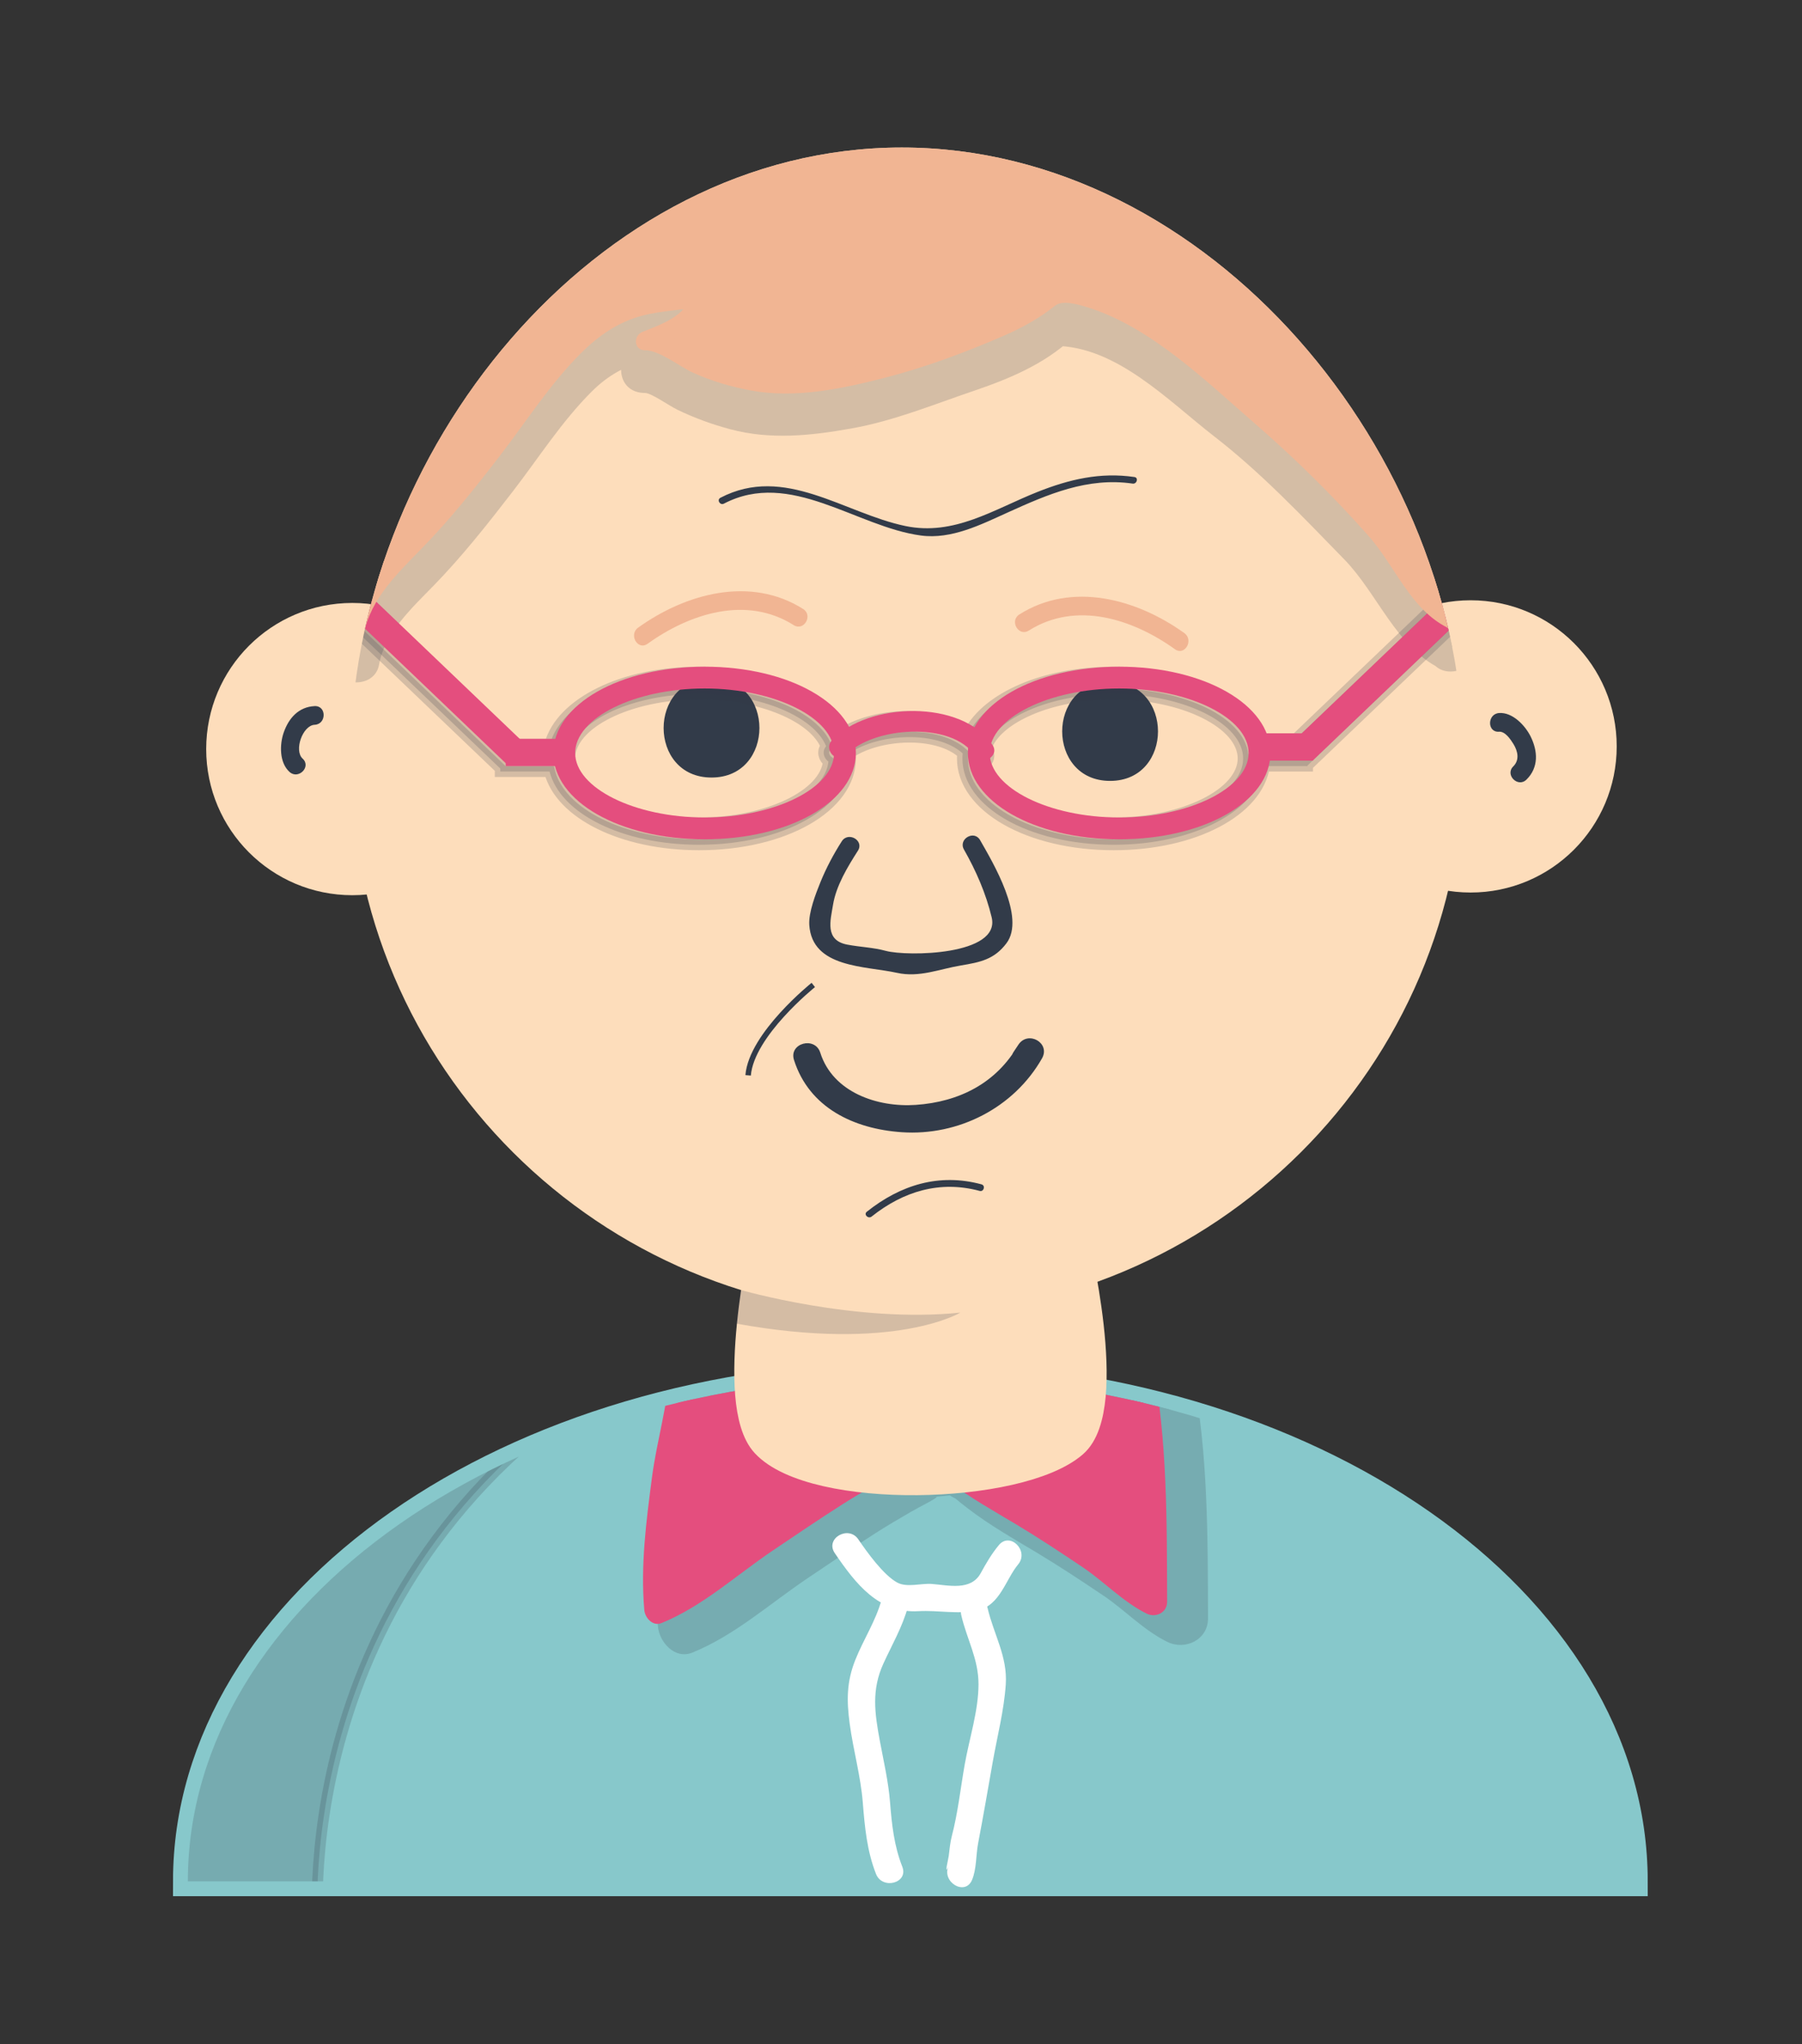 <?xml version="1.0" encoding="utf-8"?>
<!-- Generator: Adobe Illustrator 17.0.0, SVG Export Plug-In . SVG Version: 6.00 Build 0)  -->
<!DOCTYPE svg PUBLIC "-//W3C//DTD SVG 1.1//EN" "http://www.w3.org/Graphics/SVG/1.1/DTD/svg11.dtd">
<svg version="1.1" id="Calque_1" xmlns="http://www.w3.org/2000/svg" xmlns:xlink="http://www.w3.org/1999/xlink" x="0px" y="0px"
	 width="330.38px" height="374.684px" viewBox="0 0 330.38 374.684" enable-background="new 0 0 330.38 374.684"
	 xml:space="preserve">
<rect x="0" y="0" width="330.38" height="374.684" fill="#333333" stroke="none"/>
<path fill="#87C8CB" stroke="#87C8CB" stroke-width="5.447" stroke-miterlimit="10" d="M166.907,252.215
	c73.158,0,132.465,41.469,132.465,92.624H34.442C34.442,293.684,93.749,252.215,166.907,252.215z"/>
<g>
	<defs>
		<path id="SVGID_1_" d="M166.907,252.215c73.158,0,132.465,41.469,132.465,92.624H34.442
			C34.442,293.684,93.749,252.215,166.907,252.215z"/>
	</defs>
	<clipPath id="SVGID_2_">
		<use xlink:href="#SVGID_1_"  overflow="visible"/>
	</clipPath>
	<g opacity="0.2" clip-path="url(#SVGID_2_)">
		<path fill="#323B49" d="M130.313,253.953c0,3.648-2.085,9.818-2.606,14.508c-1.042,9.38-3.127,19.761-2.085,29.663
			c5.732-2.085,11.986-7.838,16.676-10.964c9.38-6.254,18.761-13.039,28.662-17.729l4.352-0.442
			c2.606,1.042,4.169,3.124,6.775,4.688c6.775,4.69,14.07,8.337,21.366,13.548c4.169,2.606,8.338,7.295,13.028,9.38
			c0-9.38-0.521-18.24-1.042-27.62c-0.521-4.69-0.521-10.777-1.563-15.467l-13.821-2.099h-57.892L130.313,253.953z"/>
		<g>
			<path fill="#323B49" d="M125.313,253.787c-0.332,6.585-2.413,13.383-3.274,19.968c-1.06,8.102-2.118,16.146-1.416,24.328
				c0.248,2.885,3.075,6.149,6.329,4.821c7.79-3.177,14.078-8.886,20.998-13.548c4.18-2.816,8.346-5.647,12.596-8.358
				c2.102-1.341,4.249-2.609,6.409-3.853c1.073-0.608,2.155-1.198,3.248-1.77c3.287-1.756,0.206-0.899,1.621-1.041
				c1.083-0.109,2.165-0.217,3.248-0.326c-1.458-0.313-1.427-0.093,0.093,0.661c0.706,0.593,1.426,1.167,2.162,1.723
				c3.973,3.084,8.419,5.596,12.725,8.179c4.135,2.48,8.128,5.125,12.13,7.81c4.073,2.733,7.336,6.311,11.777,8.541
				c3.315,1.664,7.538-0.341,7.524-4.317c-0.053-14.6,0.02-30.208-2.784-44.583c-0.3-1.539-1.92-3.234-3.492-3.492
				c-5.533-0.907-11.257-2.444-16.881-2.444c-8.573,0-17.146,0-25.719,0c-8.984,0-17.967,0-26.951,0
				c-5.726,0-11.095,1.609-16.671,2.881c-6.286,1.434-3.62,11.075,2.658,9.643c3.499-0.798,6.997-1.596,10.496-2.393
				c2.613-0.596-0.884-0.13,0.577-0.13c0.98,0,1.96,0,2.94,0c8.984,0,17.967,0,26.951,0c8.302,0,16.605,0,24.907,0
				c0.78,0,1.56,0,2.341,0c-2.041,0,0.08,0.019,1.396,0.235c3.766,0.617,7.532,1.235,11.298,1.852
				c-1.164-1.164-2.328-2.328-3.492-3.492c2.624,13.453,2.377,28.26,2.427,41.924c2.508-1.439,5.016-2.878,7.524-4.317
				c-3.94-1.978-7.021-4.99-10.523-7.604c-4.273-3.19-8.818-5.999-13.384-8.746c-4.348-2.617-8.927-5.115-12.863-8.338
				c-2.668-2.185-5.132-3.794-8.636-3.442c-8.956,0.899-17.094,7.455-24.425,12.335c-4.327,2.881-8.705,5.723-12.871,8.835
				c-3.791,2.832-7.583,6.129-12.01,7.935c2.11,1.607,4.219,3.214,6.329,4.821c-0.702-8.177,0.34-16.232,1.416-24.328
				c0.883-6.643,2.937-13.282,3.274-19.968C135.638,247.339,125.636,247.37,125.313,253.787z"/>
		</g>
	</g>
	<g clip-path="url(#SVGID_2_)">
		<path fill="#E44E7E" d="M125.313,250.953c0,3.648-2.085,9.818-2.606,14.508c-1.042,9.38-3.127,19.761-2.085,29.663
			c5.732-2.085,11.986-7.838,16.676-10.964c9.38-6.254,18.761-13.039,28.662-17.729l4.352-0.442
			c2.606,1.042,4.169,3.124,6.775,4.688c6.775,4.69,14.07,8.337,21.366,13.548c4.169,2.606,8.338,7.295,13.028,9.38
			c0-9.38-0.521-18.24-1.042-27.62c-0.521-4.69-0.521-10.777-1.563-15.467l-13.821-2.099h-57.892L125.313,250.953z"/>
		<g>
			<path fill="#E44E7E" d="M122.813,250.787c-0.333,6.606-2.411,13.366-3.274,19.968c-1.06,8.102-2.118,16.146-1.416,24.328
				c0.124,1.443,1.538,3.074,3.165,2.411c7.545-3.077,13.696-8.779,20.401-13.296c4.18-2.816,8.346-5.647,12.596-8.358
				c2.102-1.341,4.249-2.609,6.409-3.853c1.696-0.976,4.206-2.959,6.13-3.152c1.083-0.109,2.165-0.217,3.248-0.326
				c0.638-0.064,3.35,2.594,4.022,3.116c3.796,2.946,8.106,5.321,12.219,7.788c4.135,2.48,8.128,5.124,12.13,7.81
				c4.081,2.738,7.332,6.309,11.777,8.541c1.657,0.832,3.769-0.17,3.762-2.159c-0.052-14.37,0.065-29.769-2.695-43.918
				c-0.15-0.77-0.96-1.617-1.746-1.746c-5.321-0.872-10.809-2.355-16.216-2.355c-8.573,0-17.146,0-25.719,0
				c-8.984,0-17.967,0-26.951,0c-5.501,0-10.644,1.569-16.006,2.792c-3.143,0.717-1.81,5.537,1.329,4.821
				c3.499-0.798,6.997-1.596,10.496-2.393c1.811-0.413,0.226-0.22,1.242-0.22c0.98,0,1.96,0,2.94,0c8.984,0,17.967,0,26.951,0
				c8.302,0,16.605,0,24.907,0c4.344,0,9.929,1.231,15.699,2.176c-0.582-0.582-1.164-1.164-1.746-1.746
				c2.668,13.68,2.466,28.692,2.516,42.589c1.254-0.72,2.508-1.439,3.762-2.159c-3.941-1.979-7.021-4.99-10.523-7.604
				c-4.273-3.19-8.818-5.999-13.384-8.746c-4.54-2.732-9.26-5.364-13.369-8.729c-2.209-1.809-4.025-2.995-6.868-2.71
				c-8.406,0.843-16.297,7.423-23.163,11.994c-4.327,2.881-8.705,5.723-12.871,8.835c-4.002,2.99-7.937,6.282-12.608,8.188
				c1.055,0.804,2.11,1.607,3.165,2.411c-0.702-8.177,0.34-16.232,1.416-24.328c0.881-6.629,2.938-13.3,3.274-19.968
				C127.975,247.563,122.975,247.578,122.813,250.787z"/>
		</g>
	</g>
	<path opacity="0.2" clip-path="url(#SVGID_2_)" fill="#323B49" stroke="#323B49" stroke-width="2" stroke-miterlimit="10" d="
		M58.388,355.084c0,0-7-64.74,54.667-102.87s-49.667-1.536-53.333,0s-33.667,24.203-39,28.87c-5.333,4.667-12.667,31-12.667,31
		s14.667,39.333,16,40.333C25.388,353.418,58.388,355.084,58.388,355.084z"/>
</g>
<path fill="#FDDDBB" stroke="#FDDDBB" stroke-width="5.447" stroke-miterlimit="10" d="M140.382,264.509
	c8.858,9.529,46.409,8.663,56.375,0c7.682-6.677,0-37.773,0-37.773h-56.375C140.382,226.736,133.554,257.164,140.382,264.509z"/>
<circle fill="#FDDDBB" stroke="#FDDDBB" stroke-width="5.447" stroke-miterlimit="10" cx="269.623" cy="136.81" r="24.061"/>
<circle fill="#FDDDBB" stroke="#FDDDBB" stroke-width="5.447" stroke-miterlimit="10" cx="64.588" cy="137.301" r="24.061"/>
<path fill="#FDDDBB" d="M64.224,139.382c0,56.152,45.69,101.672,102.051,101.672s102.051-45.52,102.051-101.672
	S221.7,27.041,165.339,27.041S64.224,83.231,64.224,139.382z"/>
<g>
	<g>
		<path fill="#323B49" d="M274.837,134.119c1.13-0.084,2.123,1.425,2.636,2.25c0.815,1.311,1.159,2.935-0.027,4.104
			c-1.574,1.552,0.848,3.973,2.422,2.422c2.258-2.227,2.087-5.219,0.761-7.897c-1.003-2.026-3.32-4.487-5.792-4.303
			C272.649,130.858,272.633,134.284,274.837,134.119L274.837,134.119z"/>
	</g>
</g>
<g>
	<g>
		<path fill="#323B49" d="M57.685,129.425c-2.937,0.14-4.758,2.21-5.673,4.853c-0.765,2.209-0.804,5.501,1.056,7.202
			c1.626,1.487,4.054-0.928,2.422-2.422c-1.639-1.499-0.003-6.104,2.196-6.209C59.884,132.744,59.894,129.319,57.685,129.425
			L57.685,129.425z"/>
	</g>
</g>
<g>
	<g>
		<path fill="#F1B593" d="M188.619,115.579c8.673-5.474,19.049-2.134,26.796,3.423c1.798,1.29,3.505-1.682,1.728-2.957
			c-8.736-6.267-20.584-9.526-30.253-3.423C185.029,113.797,186.745,116.761,188.619,115.579L188.619,115.579z"/>
	</g>
</g>
<g>
	<g>
		<path fill="#F1B593" d="M147.247,111.622c-9.669-6.103-21.516-2.844-30.253,3.423c-1.777,1.275-0.07,4.247,1.728,2.957
			c7.746-5.557,18.123-8.897,26.796-3.423C147.392,115.761,149.109,112.797,147.247,111.622L147.247,111.622z"/>
	</g>
</g>
<g>
	<g>
		<path fill="#323B49" d="M203.525,143.134c11.71,0,11.71-18.158,0-18.158C191.815,124.975,191.815,143.134,203.525,143.134
			L203.525,143.134z"/>
	</g>
</g>
<g>
	<g>
		<path fill="#323B49" d="M130.451,142.518c11.71,0,11.71-18.158,0-18.158S118.741,142.518,130.451,142.518L130.451,142.518z"/>
	</g>
</g>
<g>
	<g>
		<path fill="#323B49" d="M154.333,154.202c-1.514,2.363-2.861,4.904-3.919,7.505c-0.862,2.119-2.187,5.553-2.04,7.822
			c0.515,7.935,10.253,7.498,16.104,8.791c4.077,0.901,7.739-0.698,11.69-1.357c3.562-0.594,6.115-1.099,8.353-4.064
			c3.568-4.728-2.485-14.797-4.83-18.911c-1.093-1.918-4.052-0.193-2.957,1.728c2.208,3.874,4.046,8.085,5.081,12.432
			c1.662,6.986-15.502,7.194-19.408,6.14c-2.398-0.647-4.657-0.684-7.079-1.147c-4.167-0.797-3.061-4.449-2.604-7.279
			c0.564-3.496,2.671-6.973,4.566-9.93C158.486,154.065,155.521,152.349,154.333,154.202L154.333,154.202z"/>
	</g>
</g>
<g>
	<g>
		<path fill="#323B49" d="M207.988,87.435c-6.287-0.911-11.924,0.412-17.769,2.733c-8.001,3.177-15.258,8.115-24.235,6.246
			c-11.226-2.338-22.151-11.309-33.897-5.177c-0.715,0.373-0.083,1.452,0.631,1.079c12.199-6.368,24.301,4.28,36.155,5.844
			c5.58,0.736,10.992-2.013,15.914-4.24c7.365-3.332,14.601-6.478,22.87-5.28C208.444,88.755,208.783,87.55,207.988,87.435
			L207.988,87.435z"/>
	</g>
</g>
<path fill="none" stroke="#323B49" stroke-miterlimit="10" d="M149.11,180.535c0,0-11.34,9.072-11.947,16.568"/>
<g>
	<g>
		<path fill="#323B49" d="M179.944,217.081c-7.762-2.092-14.845,0.102-21.02,5.021c-0.63,0.502,0.26,1.381,0.884,0.884
			c5.809-4.627,12.514-6.665,19.804-4.699C180.391,218.496,180.721,217.29,179.944,217.081L179.944,217.081z"/>
	</g>
</g>
<g>
	<g>
		<path fill="#FFFFFF" d="M183.136,283.202c-1.337,1.61-2.326,3.314-3.332,5.149c-1.795,3.273-5.85,2.224-8.946,1.977
			c-1.942-0.155-4.607,0.711-6.37-0.261c-2.541-1.401-5.524-5.566-7.129-7.923c-1.804-2.647-6.138-0.149-4.317,2.524
			c3.911,5.741,8.069,11.06,15.332,10.65c3.699-0.209,7.238,0.647,10.918-0.171c4.063-0.903,5.076-5.635,7.381-8.41
			C188.716,284.277,185.199,280.719,183.136,283.202L183.136,283.202z"/>
	</g>
</g>
<g>
	<g>
		<path fill="#FFFFFF" d="M176.24,296.057c1.02,4.415,3.168,8,3.16,12.673c-0.009,4.866-1.693,9.938-2.534,14.72
			c-0.763,4.339-1.246,8.845-2.362,13.108c-0.308,1.178-0.414,2.438-0.565,3.643c-0.067,0.534-0.873,3.799-0.052,1.873
			c-1.249,2.931,3.057,5.482,4.317,2.524c0.858-2.013,0.713-4.569,1.121-6.711c0.944-4.95,1.801-9.92,2.674-14.886
			c0.838-4.765,2.074-9.43,2.4-14.271c0.344-5.103-2.23-9.207-3.338-14.002C180.336,291.587,175.515,292.919,176.24,296.057
			L176.24,296.057z"/>
	</g>
</g>
<g>
	<g>
		<path fill="#FFFFFF" d="M161.649,293.164c-1.097,3.979-3.335,7.313-4.845,11.11c-1.6,4.024-1.591,7.425-1.018,11.694
			c0.647,4.816,2.01,9.547,2.396,14.389c0.358,4.487,0.762,8.899,2.424,13.122c1.167,2.965,6.004,1.675,4.821-1.329
			c-1.504-3.821-1.923-7.722-2.245-11.792c-0.302-3.811-1.158-7.447-1.859-11.202c-0.964-5.166-1.576-9.416,0.66-14.283
			c1.596-3.474,3.463-6.666,4.486-10.379C167.328,291.38,162.504,290.06,161.649,293.164L161.649,293.164z"/>
	</g>
</g>
<g>
	<g>
		<path fill="#323B49" d="M145.571,194.283c2.789,8.799,11.047,12.648,19.752,13.243c10.41,0.711,20.566-4.484,25.714-13.525
			c1.61-2.827-2.543-5.185-4.317-2.524c-0.293,0.44-0.586,0.879-0.88,1.319c-1.794,2.691,2.539,5.192,4.317,2.524
			c0.293-0.44,0.586-0.88,0.879-1.319c-1.439-0.841-2.878-1.682-4.317-2.524c-4.013,7.05-10.87,10.496-18.814,11.042
			c-7.05,0.484-15.209-2.296-17.513-9.565C149.422,189.891,144.594,191.2,145.571,194.283L145.571,194.283z"/>
	</g>
</g>
<g>
	<defs>
		<path id="SVGID_3_" d="M64.224,139.382c0,56.152,45.69,101.672,102.051,101.672s102.051-45.52,102.051-101.672
			S221.7,27.041,165.339,27.041S64.224,83.231,64.224,139.382z"/>
	</defs>
	<clipPath id="SVGID_4_">
		<use xlink:href="#SVGID_3_"  overflow="visible"/>
	</clipPath>
	<g opacity="0.2" clip-path="url(#SVGID_4_)">
		<path fill="#323B49" d="M266.341,118.618c-4.648-1.992-5.977-5.312-8.633-9.297c-2.656-3.984-5.976-7.969-9.297-11.289
			c-7.305-7.969-14.609-14.827-22.578-21.467c-2.656-1.992-18.012-16.147-29.218-18.147h-3.336c-4.648,5-12.617,7.522-18.594,9.514
			c-9.297,3.984-19.922,6.715-29.883,7.38c-9.961,0-17.265-2.894-25.234-7.894c-0.664,0-0.664,0-1.328,0
			c3.32-1,9.961-3.951,9.961-7.935c-5.976,1.328-11.289,0.681-16.601,4.001c-7.305,4.648-12.617,11.961-17.265,18.602
			c-5.312,7.305-10.625,13.949-16.601,20.59c-3.984,3.984-11.953,11.955-12.617,17.932L57.685,89.73l6.539-9.313
			c0,0,46.497-47.753,47.497-48.377c1-0.623,122.333-23.623,122.667-22.29s20.367,32.667,18.683,36.667
			C251.388,50.418,266.341,118.618,266.341,118.618z"/>
		<g>
			<path fill="#323B49" d="M268.632,114.698c-3.061-1.5-4.477-3.681-6.242-6.494c-2.41-3.84-5.285-7.391-8.288-10.778
				c-6.445-7.267-13.565-13.973-20.897-20.331c-9.047-7.845-18.673-16.431-29.889-20.933c-3.472-1.394-9.974-3.544-13.245-0.519
				c-6.061,5.604-15.334,7.884-22.963,10.582c-8.572,3.03-18.608,5.625-27.729,4.327c-4.185-0.596-8.177-2.118-11.959-3.951
				c-3.103-1.504-5.629-3.654-9.177-3.654c0.402,2.972,0.805,5.945,1.207,8.917c5.137-2.068,12.269-4.84,13.131-11.139
				c0.48-3.503-1.905-6.307-5.584-5.584c-7.901,1.553-14.683,1.733-21.253,7.013c-6.665,5.356-11.389,12.27-16.39,19.103
				c-5.297,7.238-10.98,14.246-17.248,20.663c-4.688,4.8-10.15,10.642-11.365,17.484c2.918,0,5.837,0,8.755,0
				c-2.477-10.293-4.954-20.586-7.431-30.879c-0.153,1.166-0.305,2.332-0.458,3.498c1.615-2.3,3.229-4.599,4.844-6.899
				c0.386-0.55,2.719-3.276,0.999-1.51c0.277-0.285,0.555-0.569,0.832-0.854c3.678-3.776,7.358-7.55,11.039-11.323
				c10.511-10.773,21.007-21.565,31.61-32.248c1.166-1.175,2.331-2.354,3.523-3.503c0.734-0.707-2.843,0.992-0.356,0.445
				c3.51-0.773,7.045-1.439,10.572-2.13c13.982-2.74,27.985-5.38,41.991-7.998c15.436-2.885,30.879-5.734,46.347-8.445
				c5.332-0.935,10.667-1.857,16.017-2.689c0.856-0.133,1.712-0.261,2.569-0.384c1.349-0.194-0.453,0.042,1.037-0.133
				c0.406-0.048,0.813-0.087,1.222-0.111c0.117-0.007,0.234-0.007,0.352-0.003c-2.125-0.064-5.324-5.57-3.624-1.941
				c2.621,5.594,6.394,10.816,9.469,16.169c2.013,3.503,3.966,7.042,5.792,10.647c0.677,1.337,1.347,2.692,1.915,4.08
				c0.419,1.025,0.878,2.752,0.877,2.694c-0.046-1.678-0.205,2.621-0.155,3.306c0.201,2.739,0.643,5.47,1.06,8.183
				c1.15,7.478,2.605,14.912,4.064,22.335c2.633,13.401,5.44,26.772,8.363,40.113c1.253,5.718,10.005,3.293,8.755-2.414
				c-2.34-10.681-4.587-21.383-6.761-32.098c-1.623-7.996-3.196-16.004-4.614-24.039c-0.805-4.564-2.013-9.455-1.854-14.127
				c-0.03,0.889,0.057,0.357,0.221-1.26c0.11-1.083-0.264-2.308-0.567-3.346c-0.983-3.362-2.723-6.587-4.321-9.687
				c-3.689-7.157-7.878-14.054-11.994-20.969c-0.6-1.009-1.199-2.018-1.786-3.034c-1.285-2.224,0.574,0.842-0.735-1.391
				c-1.008-1.721-2.89-2.415-4.791-2.276c-3.542,0.258-7.09,0.947-10.592,1.517c-29.367,4.785-58.608,10.46-87.828,16.06
				c-8.109,1.554-16.455,2.729-24.441,4.855c-2.884,0.768-5.497,4.495-7.468,6.485c-5.115,5.165-10.198,10.361-15.283,15.556
				c-6.717,6.862-13.424,13.735-20.128,20.61c-3.257,3.34-6.489,6.458-9.168,10.273c-1.893,2.696-6.177,6.758-5.301,10.397
				c0.642,2.669,1.284,5.337,1.927,8.006c1.835,7.624,3.67,15.249,5.504,22.873c1.009,4.193,7.957,4.495,8.755,0
				c1.02-5.746,5.981-10.356,9.896-14.364c5.283-5.408,9.989-11.37,14.602-17.352c4.781-6.199,8.948-12.8,14.513-18.355
				c6.232-6.221,12.799-6.258,20.903-7.852c-1.861-1.861-3.723-3.723-5.584-5.584c-0.365,2.663-4.573,3.906-6.79,4.798
				c-4.52,1.82-4.26,8.917,1.207,8.917c1.174,0,4.265,2.255,5.98,3.086c3.101,1.503,6.349,2.679,9.675,3.567
				c7.393,1.974,14.807,1.175,22.222-0.15c7.82-1.398,14.975-4.367,22.442-6.899c6.486-2.2,12.843-4.864,17.929-9.566
				c-1.07,0.443-2.14,0.886-3.21,1.33c11.372,0,20.879,10.042,29.344,16.6c8.656,6.705,16.202,14.714,23.822,22.525
				c6.072,6.224,9.546,16.072,17.604,20.021C269.286,125.103,273.89,117.274,268.632,114.698z"/>
		</g>
	</g>
	<path opacity="0.2" clip-path="url(#SVGID_4_)" fill="#323B49" stroke="#323B49" stroke-width="2" stroke-miterlimit="10" d="
		M239.722,140.316l28.199-26.947l-3.455-3.615l-26.857,25.665h-6.391c-2.787-7.08-13.661-12.22-27.033-12.22
		c-12.666,0-23.095,4.61-26.53,11.113c-6.172-4.092-16.554-3.838-22.985-0.084c-3.48-6.458-13.874-11.028-26.485-11.028
		c-13.995,0-25.256,5.628-27.372,13.22h-6.507l-26.857-25.665l-3.454,3.615l27.727,26.496v0.553h9.034
		c1.971,7.693,13.311,13.421,27.429,13.421c15.552,0,27.734-6.949,27.734-15.82c0-0.35-0.026-0.696-0.063-1.04
		c5.329-3.555,15.927-4.137,20.644,0.11c-0.03,0.308-0.049,0.617-0.049,0.93c0,8.871,12.183,15.82,27.734,15.82
		c14.723,0,26.42-6.23,27.625-14.421h7.912V140.316z M128.184,150.839c-12.865,0-23.734-5.413-23.734-11.82
		s10.869-11.82,23.734-11.82c11.329,0,21.105,4.198,23.28,9.575c-0.832,0.99-0.407,2.22,0.424,2.819
		C151.263,145.745,140.663,150.839,128.184,150.839z M204.184,150.839c-12.255,0-22.692-4.913-23.654-10.917
		c0.703-0.508,1.071-1.412,0.447-2.354c-0.076-0.115-0.163-0.222-0.243-0.333c1.787-5.597,11.8-10.036,23.451-10.036
		c12.865,0,23.734,5.413,23.734,11.82S217.05,150.839,204.184,150.839z"/>
	<g clip-path="url(#SVGID_4_)">
		<path fill="#E44E7E" d="M129.184,153.839c-15.552,0-27.734-6.949-27.734-15.82s12.183-15.82,27.734-15.82
			s27.734,6.949,27.734,15.82S144.736,153.839,129.184,153.839z M129.184,126.198c-12.865,0-23.734,5.413-23.734,11.82
			s10.869,11.82,23.734,11.82s23.734-5.413,23.734-11.82S142.05,126.198,129.184,126.198z"/>
		<path fill="#E44E7E" d="M205.184,153.839c-15.552,0-27.734-6.949-27.734-15.82s12.183-15.82,27.734-15.82
			s27.734,6.949,27.734,15.82S220.736,153.839,205.184,153.839z M205.184,126.198c-12.865,0-23.734,5.413-23.734,11.82
			s10.869,11.82,23.734,11.82s23.734-5.413,23.734-11.82S218.05,126.198,205.184,126.198z"/>
		<path fill="#E44E7E" d="M181.977,136.567c-5.576-8.419-22.905-7.938-29.449-0.879c-1.654,1.784,1.012,4.464,2.673,2.673
			c4.772-5.148,19.311-6.229,23.512,0.114C180.052,140.497,183.327,138.606,181.977,136.567L181.977,136.567z"/>
		<rect x="230.722" y="134.418" fill="#E44E7E" width="10" height="5"/>
		
			<rect x="250.571" y="104.523" transform="matrix(0.691 0.723 -0.723 0.691 167.906 -144.611)" fill="#E44E7E" width="5.001" height="39.065"/>
		<rect x="92.722" y="135.418" fill="#E44E7E" width="10" height="5"/>
		
			<rect x="61.31" y="122.555" transform="matrix(0.723 0.691 -0.691 0.723 108.793 -21.209)" fill="#E44E7E" width="39.065" height="5"/>
	</g>
	<g clip-path="url(#SVGID_4_)">
		<path fill="#F1B593" d="M266.341,113.618c-4.648-1.992-5.977-5.312-8.633-9.297c-2.656-3.984-5.976-7.969-9.297-11.289
			c-7.305-7.969-14.609-14.827-22.578-21.467c-2.656-1.992-18.012-16.147-29.218-18.147h-3.336c-4.648,5-12.617,7.522-18.594,9.514
			c-9.297,3.984-19.922,6.715-29.883,7.38c-9.961,0-17.265-2.894-25.234-7.894c-0.664,0-0.664,0-1.328,0
			c3.32-1,9.961-3.951,9.961-7.935c-5.976,1.328-11.289,0.681-16.601,4.001c-7.305,4.648-12.617,11.961-17.265,18.602
			c-5.312,7.305-10.625,13.949-16.601,20.59c-3.984,3.984-11.953,11.955-12.617,17.932L57.685,84.73l6.539-9.313
			c0,0,46.497-47.753,47.497-48.377c1-0.623,122.333-23.623,122.667-22.29s20.367,32.667,18.683,36.667
			C251.388,45.418,266.341,113.618,266.341,113.618z"/>
		<g>
			<path fill="#F1B593" d="M267.205,112.139c-3.485-1.708-5.256-4.32-7.257-7.508c-2.286-3.642-4.998-6.994-7.846-10.206
				c-6.445-7.267-13.565-13.973-20.897-20.331c-8.642-7.494-17.928-15.905-28.642-20.206c-2.144-0.861-8.24-3.331-10.495-1.246
				c-6.467,5.979-16.065,8.429-24.211,11.309c-9.128,3.227-19.55,5.705-29.233,4.327c-4.425-0.63-8.64-2.3-12.634-4.236
				c-2.599-1.26-4.804-3.268-7.75-3.268c0.152,1.121,0.303,2.242,0.455,3.363c4.261-1.715,10.44-3.93,11.157-9.165
				c0.181-1.321-0.719-2.379-2.106-2.106c-7.318,1.439-13.912,1.389-20.005,6.286c-6.488,5.214-11.081,11.881-15.947,18.531
				c-5.438,7.431-11.254,14.646-17.691,21.236c-4.364,4.468-9.506,9.86-10.638,16.236c1.101,0,2.201,0,3.302,0
				c-1.316-5.468-2.632-10.936-3.948-16.404c-0.831-3.451-1.661-6.902-2.492-10.353c-0.256-1.062-0.511-2.124-0.767-3.186
				c-0.454-1.885-0.806,0.965,0.087-0.306c2.623-3.736,4.712-7.174,7.352-9.884c4.072-4.179,8.145-8.357,12.221-12.533
				c10.261-10.514,20.495-21.06,30.868-31.464c0.899-0.901,1.786-1.824,2.729-2.679c-0.865,0.785,0.433,0.078,1.249-0.096
				c3.9-0.829,7.818-1.579,11.732-2.343c29.532-5.761,59.115-11.321,88.759-16.478c5.015-0.872,10.033-1.736,15.067-2.493
				c1.229-0.185,2.46-0.365,3.697-0.483c0.292-0.028,0.585-0.05,0.879-0.041c-1.269-0.038-1.822-1.661-0.761,0.238
				c3.412,6.108,7.163,12.026,10.598,18.123c1.9,3.371,3.734,6.783,5.392,10.28c0.808,1.705,2.32,4.252,1.911,6.207
				c-0.858,4.101,0.743,9.364,1.408,13.383c1.348,8.14,2.952,16.239,4.573,24.328c2.348,11.722,4.808,23.424,7.367,35.102
				c0.473,2.157,3.774,1.242,3.302-0.91c-2.34-10.681-4.586-21.383-6.761-32.098c-1.623-7.996-3.196-16.004-4.614-24.039
				c-0.849-4.81-2.123-9.961-1.955-14.878c0.148-4.352-2.146-8.723-4.281-12.865c-3.689-7.157-7.878-14.054-11.994-20.969
				c-1.311-2.202-2.061-5.506-4.87-5.302c-3.293,0.24-6.587,0.886-9.84,1.416c-29.367,4.785-58.608,10.46-87.828,16.06
				c-8.109,1.554-16.455,2.729-24.441,4.855c-2.287,0.609-4.671,4.193-6.221,5.758c-5.115,5.165-10.198,10.361-15.283,15.556
				c-6.717,6.862-13.424,13.735-20.128,20.61c-3.076,3.155-6.196,6.098-8.726,9.701c-1.192,1.697-5.572,5.908-5.016,8.218
				c0.642,2.669,1.284,5.337,1.927,8.006c1.835,7.624,3.67,15.249,5.504,22.873c0.381,1.582,3.001,1.696,3.302,0
				c1.107-6.234,6.369-11.257,10.623-15.612c5.114-5.235,9.694-10.989,14.16-16.78c4.925-6.386,9.222-13.204,14.955-18.927
				c3.26-3.254,6.894-5.762,11.377-6.923c3.492-0.905,7.227-0.958,10.774-1.655c-0.702-0.702-1.404-1.404-2.106-2.106
				c-0.523,3.818-5.653,5.52-8.765,6.773c-1.705,0.686-1.607,3.363,0.455,3.363c2.677,0,6.327,2.982,8.799,4.104
				c3.419,1.552,6.988,2.599,10.675,3.278c8.083,1.488,16.579-0.309,24.418-2.312c7.332-1.873,14.835-4.66,21.781-7.672
				c3.442-1.492,6.6-3.221,9.532-5.567c1.333-1.067,4.137-0.258,5.962,0.308c11.599,3.599,21.719,13.539,30.739,21.36
				c7.347,6.371,14.303,13.251,20.755,20.525c4.875,5.496,7.714,13.51,14.576,16.873
				C267.452,116.064,269.188,113.111,267.205,112.139z"/>
		</g>
	</g>
</g>
<path opacity="0.2" fill="#323B49" d="M135.674,236.403c0,0,21.247,6.192,40.397,4.187c0,0-12.016,7.328-41.183,1.995
	L135.674,236.403z"/>
</svg>
